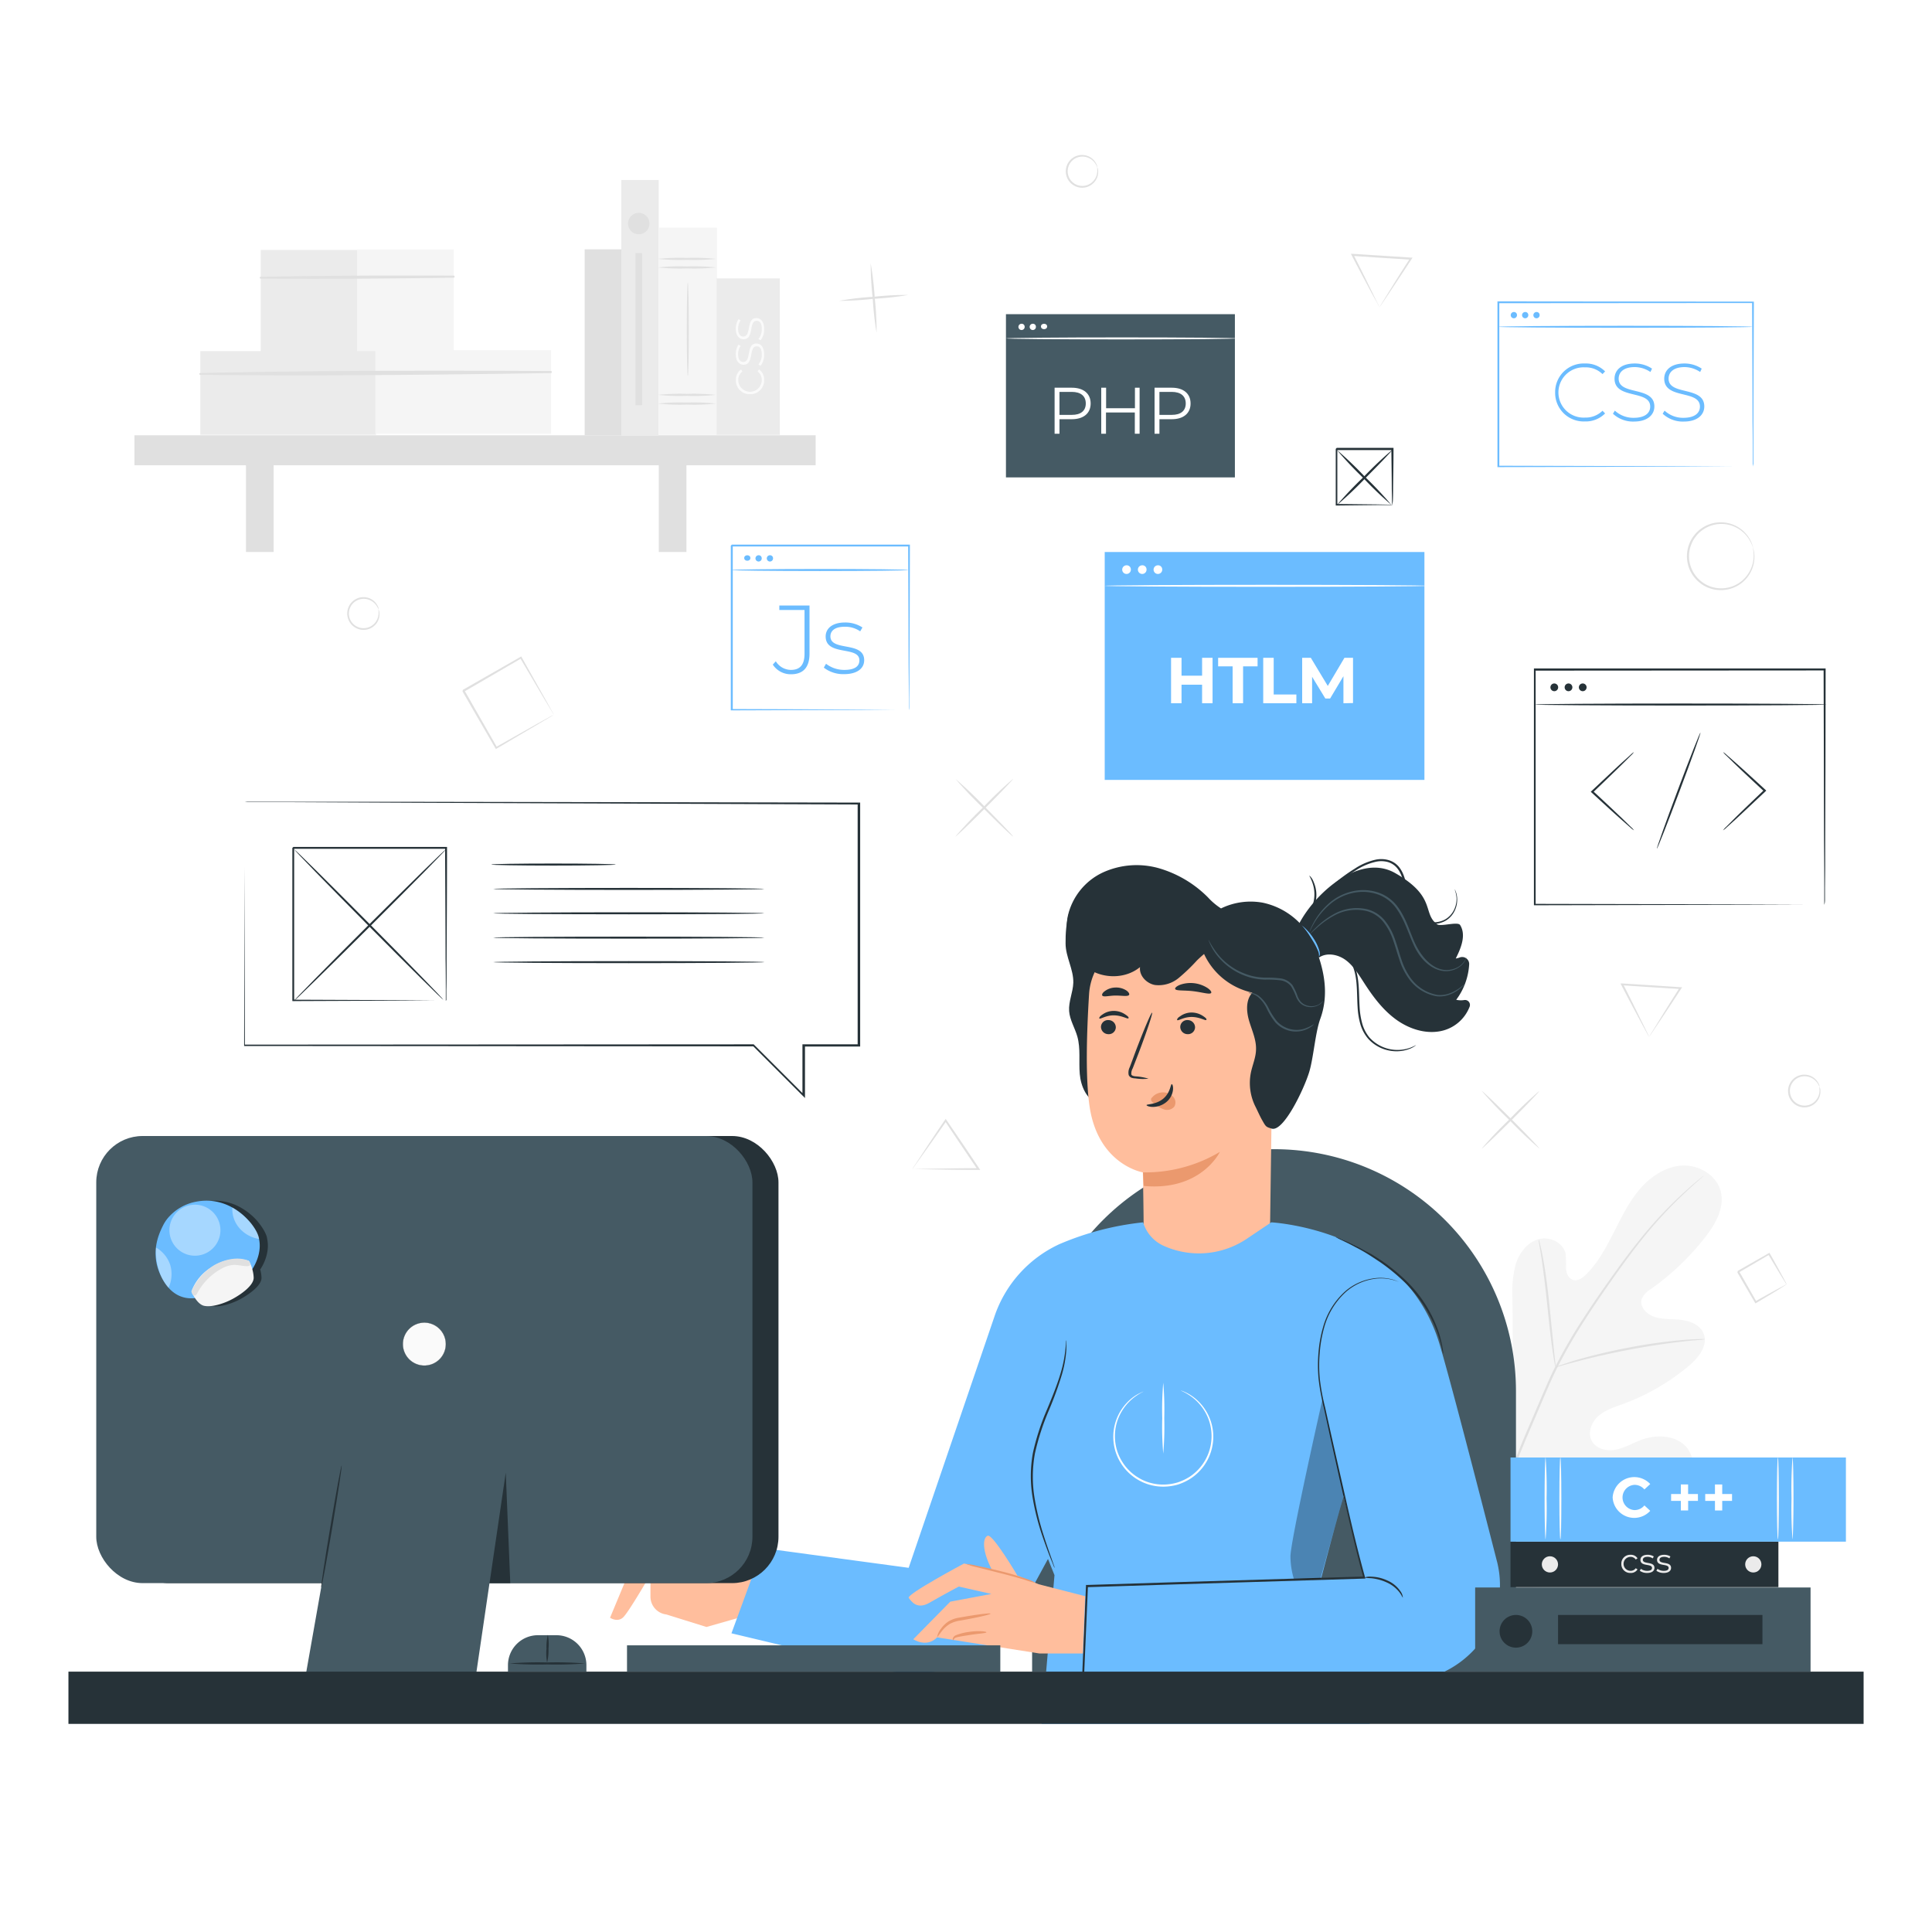 <svg class="animated" id="freepik_stories-coding" xmlns="http://www.w3.org/2000/svg" viewBox="0 0 500 500" version="1.1" xmlns:xlink="http://www.w3.org/1999/xlink" xmlns:svgjs="http://svgjs.com/svgjs"><style>svg#freepik_stories-coding:not(.animated) .animable {opacity: 0;}svg#freepik_stories-coding.animated #freepik--Screens--inject-43 {animation: 3s Infinite  linear wind;animation-delay: 0s;}            @keyframes wind {                0% {                    transform: rotate( 0deg );                }                25% {                    transform: rotate( 1deg );                }                75% {                    transform: rotate( -1deg );                }            }        </style><g id="freepik--background-complete--inject-43" class="animable" style="transform-origin: 252.963px 231.299px;"><path d="M380.56,408.9c-15.55-10.87-19.08-31-18.46-49.16.1-3-.23-6.22,1.21-8.87s4.8-4.47,7.51-3.2c2.24,1.06,3.22,3.67,4.48,5.84a17.72,17.72,0,0,0,7.1,6.77c1.93,1,4.31,1.62,6.21.57,2.61-1.44,2.92-5.05,2.9-8.06q0-8.42-.1-16.83a28.2,28.2,0,0,1,.9-8.94c.94-2.85,3-5.51,5.87-6.31s6.41.85,7,3.8a29.06,29.06,0,0,1,.09,3.74c.08,1.25.66,2.64,1.85,3s2.4-.5,3.3-1.38c3.11-3,5.22-7,7.19-10.85s3.88-7.87,6.7-11.19,6.72-5.94,11-6.18,8.9,2.41,10,6.64-1.38,8.55-4.08,12a67,67,0,0,1-14,13.33,5.58,5.58,0,0,0-2.34,2.52c-.65,2,1.25,4,3.23,4.66,2.25.74,4.68.51,7,.79s4.89,1.31,5.77,3.53c1.24,3.07-1.34,6.3-3.87,8.41a57.42,57.42,0,0,1-17,9.83c-2.21.81-4.54,1.52-6.33,3.08s-2.86,4.26-1.78,6.38,3.84,2.8,6.16,2.37,4.4-1.69,6.61-2.53c4.13-1.56,9.48-1.27,12.12,2.3a9.51,9.51,0,0,1,1,8.43,22,22,0,0,1-4.56,7.43,57.92,57.92,0,0,1-24.71,17.37c-9.6,3.33-18.49,4.23-28,.74" style="fill: rgb(245, 245, 245); transform-origin: 403.805px 356.394px;" id="elbm8503tpbxn" class="animable"></path><path d="M380.33,422.34a132.19,132.19,0,0,1,4.91-24.81,270.76,270.76,0,0,1,10.71-29l3.2-7.47c1.05-2.45,2.1-4.87,3.27-7.19A134.37,134.37,0,0,1,409.9,341c2.58-4,5.17-7.68,7.62-11.11s4.81-6.58,7.08-9.36a106,106,0,0,1,11.65-12.32c1.48-1.35,2.67-2.35,3.48-3l.93-.75a1.51,1.51,0,0,1,.33-.24,2.44,2.44,0,0,1-.29.28l-.89.8c-.79.7-2,1.72-3.42,3.09a113.24,113.24,0,0,0-11.49,12.41c-2.24,2.79-4.57,5.94-7,9.38s-5,7.13-7.56,11.12a136.13,136.13,0,0,0-7.43,12.86c-1.16,2.3-2.19,4.71-3.25,7.17l-3.19,7.46a276.22,276.22,0,0,0-10.73,29,134.48,134.48,0,0,0-5,24.7" style="fill: rgb(224, 224, 224); transform-origin: 410.66px 363.355px;" id="elslagzednjgf" class="animable"></path><path d="M402.58,353.82a5.93,5.93,0,0,1-.3-1.28c-.16-.83-.34-2-.56-3.54-.42-3-.87-7.16-1.34-11.74s-1-8.73-1.45-11.71c-.23-1.5-.43-2.7-.58-3.53a6.26,6.26,0,0,1-.17-1.31,5.8,5.8,0,0,1,.38,1.26c.21.82.47,2,.75,3.51.57,3,1.14,7.12,1.62,11.72s.87,8.62,1.18,11.75c.15,1.41.28,2.6.39,3.56A7.53,7.53,0,0,1,402.58,353.82Z" style="fill: rgb(224, 224, 224); transform-origin: 400.381px 337.265px;" id="elloa85zqeu" class="animable"></path><path d="M441.27,346.59a8.67,8.67,0,0,1-1.54.19c-1,.08-2.43.2-4.2.41-3.55.38-8.42,1.08-13.77,2.09s-10.15,2.14-13.6,3.06c-1.72.44-3.11.84-4.07,1.11a7.33,7.33,0,0,1-1.51.37,8.65,8.65,0,0,1,1.44-.58c1-.33,2.32-.79,4-1.28,3.43-1,8.23-2.21,13.6-3.23a135.75,135.75,0,0,1,13.83-1.93c1.78-.16,3.23-.22,4.23-.24A7.76,7.76,0,0,1,441.27,346.59Z" style="fill: rgb(224, 224, 224); transform-origin: 421.925px 350.176px;" id="el5z8xj4aooft" class="animable"></path><path d="M385.72,396.82s-.11-.15-.26-.47l-.67-1.4c-.57-1.22-1.34-3-2.28-5.22-1.86-4.43-4.25-10.64-6.79-17.52s-4.87-13.1-6.64-17.57L367,349.36c-.23-.58-.42-1.05-.57-1.44a1.93,1.93,0,0,1-.16-.52,1.81,1.81,0,0,1,.26.47l.67,1.4c.56,1.22,1.34,3,2.27,5.22,1.87,4.44,4.26,10.64,6.8,17.52s4.86,13.11,6.64,17.57l2.11,5.28c.23.58.41,1.06.57,1.45A2.06,2.06,0,0,1,385.72,396.82Z" style="fill: rgb(224, 224, 224); transform-origin: 375.995px 372.11px;" id="eln4f5e0njfom" class="animable"></path><path d="M437.14,380.25a1.9,1.9,0,0,1-.51.21l-1.49.5-5.51,1.79c-4.65,1.5-11.05,3.66-18.11,6.05s-13.49,4.49-18.17,5.91c-2.35.7-4.24,1.26-5.56,1.61l-1.53.4a1.68,1.68,0,0,1-.54.1,2.12,2.12,0,0,1,.51-.21l1.49-.5,5.51-1.78c4.65-1.51,11-3.67,18.11-6.06s13.49-4.49,18.17-5.9c2.35-.71,4.25-1.26,5.57-1.62l1.52-.4A2.13,2.13,0,0,1,437.14,380.25Z" style="fill: rgb(224, 224, 224); transform-origin: 411.43px 388.535px;" id="el362xvincrny" class="animable"></path><path d="M462.4,332.46a4,4,0,0,1-.4-.59l-1-1.61c-.84-1.38-2-3.32-3.4-5.65l.31.08L450,329.32c0,.07.18-.68.09-.36h0l0,0,0,.07.08.13.15.28.32.54.61,1.06,1.18,2.06,2.15,3.77-.31-.08c2.36-1.33,4.35-2.43,5.77-3.2l1.67-.89a3.31,3.31,0,0,1,.64-.31,4.67,4.67,0,0,1-.51.35l-1.57,1c-1.36.84-3.35,2.05-5.77,3.47l-.2.11-.11-.19c-.68-1.16-1.42-2.42-2.19-3.75l-1.2-2.05-.61-1.06-.32-.54-.15-.28-.08-.13,0-.07,0,0v0h0c-.08.32.12-.43.1-.35l8-4.57.19-.11.11.19c1.39,2.44,2.51,4.49,3.27,5.89.35.65.64,1.18.87,1.63A2.53,2.53,0,0,1,462.4,332.46Z" style="fill: rgb(224, 224, 224); transform-origin: 456.01px 330.77px;" id="elnab5ssnwid" class="animable"></path><g id="elsu1cml4w6qi"><rect x="151.31" y="64.53" width="9.67" height="48.12" style="fill: rgb(224, 224, 224); transform-origin: 156.145px 88.59px; transform: rotate(-0.31deg);" class="animable"></rect></g><g id="elt6d1vj89oq"><rect x="67.47" y="64.69" width="25.05" height="26.57" style="fill: rgb(235, 235, 235); transform-origin: 79.995px 77.975px; transform: rotate(-0.31deg);" class="animable"></rect></g><g id="elijif0sg57jc"><rect x="92.39" y="64.56" width="25.05" height="26.57" style="fill: rgb(245, 245, 245); transform-origin: 104.915px 77.845px; transform: rotate(-0.31deg);" class="animable"></rect></g><path d="M67.44,72.1c16.64.14,33.33,0,50-.23a.27.27,0,0,0,0-.53c-16.64-.09-33.33,0-50,.3a.23.23,0,0,0,0,.46Z" style="fill: rgb(224, 224, 224); transform-origin: 92.434px 71.731px;" id="eldi8crva15rs" class="animable"></path><g id="elsgml5qud64a"><rect x="51.84" y="90.87" width="45.5" height="21.65" style="fill: rgb(235, 235, 235); transform-origin: 74.59px 101.695px; transform: rotate(-0.31deg);" class="animable"></rect></g><g id="elpyx4m3vdnl"><rect x="97.13" y="90.63" width="45.5" height="21.65" style="fill: rgb(245, 245, 245); transform-origin: 119.88px 101.455px; transform: rotate(-0.31deg);" class="animable"></rect></g><path d="M51.81,97c30.23.34,60.57,0,90.79-.45a.27.27,0,0,0,0-.53c-30.23-.16-60.57-.14-90.79.52a.23.23,0,0,0,0,.46Z" style="fill: rgb(224, 224, 224); transform-origin: 97.199px 96.537px;" id="els0yhyqeldc" class="animable"></path><rect x="34.8" y="112.65" width="176.29" height="7.76" style="fill: rgb(224, 224, 224); transform-origin: 122.945px 116.53px;" id="el3je2ovx1vp5" class="animable"></rect><rect x="63.66" y="116.38" width="7.16" height="26.47" style="fill: rgb(224, 224, 224); transform-origin: 67.24px 129.615px;" id="elm6sxoqdtti" class="animable"></rect><rect x="170.49" y="116.38" width="7.16" height="26.47" style="fill: rgb(224, 224, 224); transform-origin: 174.07px 129.615px;" id="el7883gmy1iax" class="animable"></rect><g id="elijoqt1uueb"><rect x="160.8" y="46.58" width="9.67" height="66.19" style="fill: rgb(235, 235, 235); transform-origin: 165.635px 79.675px; transform: rotate(-0.31deg);" class="animable"></rect></g><g id="el2uxyejasysi"><rect x="170.52" y="58.92" width="15.03" height="53.64" style="fill: rgb(245, 245, 245); transform-origin: 178.035px 85.74px; transform: rotate(-0.31deg);" class="animable"></rect></g><path d="M185.3,69.21a53.25,53.25,0,0,1-7.51.26,53.45,53.45,0,0,1-7.52-.26,55.33,55.33,0,0,1,7.52-.26A55.12,55.12,0,0,1,185.3,69.21Z" style="fill: rgb(224, 224, 224); transform-origin: 177.785px 69.212px;" id="el1r5x1tyuoq2j" class="animable"></path><path d="M185.3,67a55.12,55.12,0,0,1-7.51.26,55.33,55.33,0,0,1-7.52-.26,53.45,53.45,0,0,1,7.52-.26A53.25,53.25,0,0,1,185.3,67Z" style="fill: rgb(224, 224, 224); transform-origin: 177.785px 66.998px;" id="el6bqb4dxaie" class="animable"></path><path d="M185.3,104.44a52.28,52.28,0,0,1-7.51.27,52.48,52.48,0,0,1-7.52-.27,55.33,55.33,0,0,1,7.52-.26A55.12,55.12,0,0,1,185.3,104.44Z" style="fill: rgb(224, 224, 224); transform-origin: 177.785px 104.446px;" id="el0noau1sqqpnr" class="animable"></path><path d="M185.3,102.19a53.25,53.25,0,0,1-7.51.26,53.45,53.45,0,0,1-7.52-.26,55.33,55.33,0,0,1,7.52-.26A55.12,55.12,0,0,1,185.3,102.19Z" style="fill: rgb(224, 224, 224); transform-origin: 177.785px 102.192px;" id="eltmx4xzenfon" class="animable"></path><path d="M178,97.28c-.14,0-.26-5.42-.26-12.09s.12-12.09.26-12.09.26,5.41.26,12.09S178.17,97.28,178,97.28Z" style="fill: rgb(224, 224, 224); transform-origin: 178px 85.19px;" id="el3abswwtrhb7" class="animable"></path><rect x="185.46" y="72.05" width="16.36" height="40.49" style="fill: rgb(235, 235, 235); transform-origin: 193.64px 92.295px;" id="eltcicqw7th2j" class="animable"></rect><path d="M194.11,102a3.52,3.52,0,0,1-3.66-3.65,3.17,3.17,0,0,1,1.32-2.73l.38.51a2.65,2.65,0,0,0-1.08,2.22,3,3,0,0,0,6.07,0,2.62,2.62,0,0,0-1.08-2.22l.38-.51a3.2,3.2,0,0,1,1.32,2.73A3.52,3.52,0,0,1,194.11,102Z" style="fill: rgb(250, 250, 250); transform-origin: 194.105px 98.811px;" id="elk702xpni4g" class="animable"></path><path d="M196.84,94.66l-.56-.32a4.17,4.17,0,0,0,.87-2.59c0-1.52-.53-2.13-1.35-2.13-2.09,0-.55,4.78-3.38,4.78-1.09,0-2-.91-2-2.74a4.44,4.44,0,0,1,.7-2.46l.56.31a3.68,3.68,0,0,0-.65,2.17c0,1.41.58,2,1.35,2,2.16,0,.63-4.78,3.38-4.78,1.17,0,2,1,2,2.84A4.57,4.57,0,0,1,196.84,94.66Z" style="fill: rgb(250, 250, 250); transform-origin: 194.091px 91.78px;" id="elu7scra5ew5" class="animable"></path><path d="M196.84,88.07l-.56-.32a4.18,4.18,0,0,0,.87-2.6c0-1.51-.53-2.12-1.35-2.12-2.09,0-.55,4.77-3.38,4.77-1.09,0-2-.91-2-2.73a4.5,4.5,0,0,1,.7-2.47l.56.32a3.65,3.65,0,0,0-.65,2.17c0,1.4.58,2,1.35,2,2.16,0,.63-4.77,3.38-4.77,1.17,0,2,1,2,2.84A4.57,4.57,0,0,1,196.84,88.07Z" style="fill: rgb(250, 250, 250); transform-origin: 194.091px 85.195px;" id="el3mznx8k1bmg" class="animable"></path><circle cx="165.31" cy="57.86" r="2.78" style="fill: rgb(224, 224, 224); transform-origin: 165.31px 57.86px;" id="elcca853zp0du" class="animable"></circle><rect x="164.45" y="65.5" width="1.72" height="39.37" style="fill: rgb(224, 224, 224); transform-origin: 165.31px 85.185px;" id="el1qqdcle8bng" class="animable"></rect><path d="M383.48,297.23a102.07,102.07,0,0,1,7.26-7.63,104.87,104.87,0,0,1,7.63-7.26c.1.1-3.15,3.52-7.27,7.63S383.58,297.33,383.48,297.23Z" style="fill: rgb(224, 224, 224); transform-origin: 390.926px 289.786px;" id="ela1bmz8yys5a" class="animable"></path><path d="M398.37,297.23a104.87,104.87,0,0,1-7.63-7.26,102.07,102.07,0,0,1-7.26-7.63c.1-.1,3.51,3.15,7.63,7.26S398.47,297.13,398.37,297.23Z" style="fill: rgb(224, 224, 224); transform-origin: 390.926px 289.784px;" id="el03ng72fz5stj" class="animable"></path><path d="M247.28,216.47a104.64,104.64,0,0,1,7.26-7.63,102.07,102.07,0,0,1,7.63-7.26c.1.1-3.15,3.51-7.26,7.63S247.38,216.57,247.28,216.47Z" style="fill: rgb(224, 224, 224); transform-origin: 254.726px 209.026px;" id="elzdxu3n5fdos" class="animable"></path><path d="M262.17,216.47c-.1.1-3.52-3.15-7.63-7.26a104.41,104.41,0,0,1-7.26-7.63,104.41,104.41,0,0,1,7.63,7.26C259,213,262.27,216.37,262.17,216.47Z" style="fill: rgb(224, 224, 224); transform-origin: 254.726px 209.026px;" id="eliqk4bj9xed" class="animable"></path><path d="M226.86,86.14a79.77,79.77,0,0,1-1-9,78.73,78.73,0,0,1-.53-9,78.3,78.3,0,0,1,1.05,9A77.26,77.26,0,0,1,226.86,86.14Z" style="fill: rgb(224, 224, 224); transform-origin: 226.095px 77.14px;" id="el4yanw6cusl9" class="animable"></path><path d="M235.1,76.33a79,79,0,0,1-9,1,81.76,81.76,0,0,1-9,.53,75.72,75.72,0,0,1,9-1.05A77.22,77.22,0,0,1,235.1,76.33Z" style="fill: rgb(224, 224, 224); transform-origin: 226.1px 77.094px;" id="elzqnw7zfty3h" class="animable"></path><path d="M143.37,185a1.66,1.66,0,0,1-.19-.28l-.49-.8-1.81-3-6.27-10.62.31.08L120.12,179c0,.08.18-.67.09-.35h0l0,0,0,.06.08.13.14.25.3.51.58,1q.57,1,1.14,2l2.2,3.84,4,7-.31-.09,10.74-6.07,3.07-1.7.82-.44.31-.15a10,10,0,0,1-1,.64l-3,1.77-10.75,6.34-.2.12-.11-.2-4.06-7-2.22-3.83q-.57-1-1.14-2l-.59-1-.29-.51-.14-.25-.08-.13,0-.06,0,0h0c-.08.31.12-.44.1-.36L134.7,170l.19-.11.11.19L141.15,181l1.67,3A11.75,11.75,0,0,1,143.37,185Z" style="fill: rgb(224, 224, 224); transform-origin: 131.526px 181.875px;" id="el2tkq16vfnwp" class="animable"></path><path d="M470.9,281.33s-.13-.34-.45-.87a4.08,4.08,0,0,0-2-1.66,3.87,3.87,0,0,0-3.62.43,3.8,3.8,0,1,0,5.16,5.48,4,4,0,0,0,.9-2.4c0-.63-.07-1,0-1a1.84,1.84,0,0,1,.23,1,4,4,0,0,1-.81,2.62,4.19,4.19,0,0,1-3.7,1.65,4.25,4.25,0,0,1-2-7.75,4.2,4.2,0,0,1,4-.37,4,4,0,0,1,2,1.9A1.83,1.83,0,0,1,470.9,281.33Z" style="fill: rgb(224, 224, 224); transform-origin: 466.935px 282.357px;" id="elg4hh14ebl2" class="animable"></path><path d="M284,43.32c-.05,0-.14-.34-.46-.87a4,4,0,0,0-2-1.66,3.88,3.88,0,0,0-3.62.43,3.8,3.8,0,1,0,5.16,5.48,4,4,0,0,0,.9-2.4c0-.63-.07-1,0-1a2.11,2.11,0,0,1,.23,1,4,4,0,0,1-.82,2.62,4.19,4.19,0,0,1-3.7,1.65,4.25,4.25,0,0,1-2-7.75,4.2,4.2,0,0,1,4-.37,4,4,0,0,1,2,1.9A2.1,2.1,0,0,1,284,43.32Z" style="fill: rgb(224, 224, 224); transform-origin: 280.02px 44.346px;" id="el8os0o26mn9l" class="animable"></path><path d="M98,157.77s-.14-.34-.46-.87a4,4,0,0,0-2-1.66,3.87,3.87,0,0,0-3.62.43,3.79,3.79,0,0,0,1.79,6.88,3.87,3.87,0,0,0,3.37-1.4,4.09,4.09,0,0,0,.9-2.4c0-.62-.08-1,0-1a2.11,2.11,0,0,1,.23,1,4,4,0,0,1-.81,2.63A4.17,4.17,0,0,1,93.73,163a4.24,4.24,0,0,1-2-7.74,4.22,4.22,0,0,1,4-.38,4.08,4.08,0,0,1,2,1.9A2.13,2.13,0,0,1,98,157.77Z" style="fill: rgb(224, 224, 224); transform-origin: 94.037px 158.78px;" id="elu175c88k1g" class="animable"></path><path d="M453.72,141.78c-.06,0-.22-.73-.88-1.9a8.48,8.48,0,0,0-8-4.26,8.36,8.36,0,0,0-4.13,1.48,7.7,7.7,0,0,0-1.75,1.63,8.19,8.19,0,0,0-1.25,2.15,8.28,8.28,0,0,0,2.48,9.5,7.91,7.91,0,0,0,2.14,1.27,8.12,8.12,0,0,0,2.32.57,8.39,8.39,0,0,0,4.33-.74,8.21,8.21,0,0,0,3-2.38,8.52,8.52,0,0,0,1.86-5.23c0-1.35-.23-2.08-.16-2.09a3.19,3.19,0,0,1,.16.53,7.6,7.6,0,0,1,.21,1.56,8.64,8.64,0,0,1-4.91,8,8.73,8.73,0,0,1-4.56.82,8.31,8.31,0,0,1-2.46-.58,8,8,0,0,1-2.28-1.34,8.74,8.74,0,0,1-2.63-10.08,8.05,8.05,0,0,1,1.34-2.27,8.17,8.17,0,0,1,1.86-1.72,8.68,8.68,0,0,1,8.35-.82,8.54,8.54,0,0,1,4.22,3.9,6.84,6.84,0,0,1,.58,1.46A3.57,3.57,0,0,1,453.72,141.78Z" style="fill: rgb(224, 224, 224); transform-origin: 445.314px 143.949px;" id="el9vw5jzhq7br" class="animable"></path><path d="M426.78,268.37a9.36,9.36,0,0,1-.52-.92l-1.49-2.75c-1.27-2.37-3.11-5.78-5.19-9.79l-.2-.39.44,0,7.41.46,7.69.51.42,0-.23.35c-2.42,3.73-4.53,6.89-6,9.08l-1.71,2.54a8.66,8.66,0,0,1-.61.85s.21-.38.6-1,1-1.58,1.65-2.67c1.4-2.27,3.35-5.42,5.67-9.06l.19.38-7.69-.48-7.42-.49.24-.36c2,3.91,3.64,7.29,4.84,9.73.58,1.17,1.05,2.13,1.41,2.87S426.78,268.35,426.78,268.37Z" style="fill: rgb(224, 224, 224); transform-origin: 427.36px 261.445px;" id="el7bv20yifoa9" class="animable"></path><path d="M357.05,79.54s-.18-.3-.53-.93L355,75.87c-1.27-2.37-3.11-5.79-5.19-9.8l-.2-.38.43,0,7.42.47,7.69.51.42,0-.23.35c-2.42,3.72-4.54,6.88-6,9.07l-1.71,2.55a8.66,8.66,0,0,1-.61.85s.21-.38.6-1l1.64-2.67c1.41-2.27,3.35-5.41,5.68-9l.19.38-7.69-.48-7.42-.5.24-.35c2,3.9,3.64,7.28,4.84,9.72q.86,1.77,1.41,2.88C356.87,79.13,357.05,79.51,357.05,79.54Z" style="fill: rgb(224, 224, 224); transform-origin: 357.59px 72.615px;" id="elnl5nsyie7sj" class="animable"></path><path d="M236.1,302.58a7.93,7.93,0,0,1,.56-.9l1.72-2.6c1.47-2.24,3.6-5.48,6.16-9.23l.2-.3.2.3,4.77,7,3.71,5.54.27.39h-.47c-5,0-9.37-.09-12.39-.14l-3.52-.07c-.81,0-1.24,0-1.21,0s.5,0,1.35-.05l3.6-.06c3.06-.05,7.28-.13,12.17-.14l-.21.39-3.73-5.53c-1.68-2.49-3.28-4.88-4.74-7.07h.4c-2.51,3.62-4.69,6.68-6.27,8.89l-1.86,2.6C236.37,302.23,236.12,302.57,236.1,302.58Z" style="fill: rgb(224, 224, 224); transform-origin: 244.894px 296.165px;" id="el84qftxhkxhx" class="animable"></path></g><g id="freepik--Character--inject-43" class="animable" style="transform-origin: 275.105px 334.235px;"><path d="M329.72,297.41h0A62.61,62.61,0,0,1,392.33,360v72.6a0,0,0,0,1,0,0H267.11a0,0,0,0,1,0,0V360A62.61,62.61,0,0,1,329.72,297.41Z" style="fill: rgb(69, 90, 100); transform-origin: 329.72px 365.005px;" id="elmnbpu0sf16d" class="animable"></path><path d="M171.18,397.4l-6.3,4.46-7,16.81s1.9,1.28,3.37-.08,7.09-11.13,7.09-11.13l0,5.78a4.64,4.64,0,0,0,4.11,4.58l10.38,3.24,12.74-3.63,1.09-15.16Z" style="fill: rgb(255, 190, 157); transform-origin: 177.27px 409.23px;" id="elmu3hbt2cbiq" class="animable"></path><path d="M284.37,285.63c-3.12-.9-4.65-4.47-4.93-7.7s.25-6.57-.63-9.69c-.63-2.22-1.95-4.26-2.12-6.56-.18-2.48,1-4.87,1.08-7.35.09-3.47-2-6.69-2-10.16-.07-4.8.79-12.73,5.59-12.46s12.49,8.68,11.88,13.44" style="fill: rgb(38, 50, 56); transform-origin: 284.52px 258.667px;" id="elc0cy255xu0b" class="animable"></path><path d="M329.72,245.89l-.1,4.8-1,71.76c-.11,8.33-7.36,14.87-16.28,14.68h0c-9-.19-16.33-7.16-16.35-15.58,0-8.84-.22-18.14-.22-18.14s-11.38-1.89-13.74-16.74c-1.17-7.38-.8-19.49-.18-29.39a15.69,15.69,0,0,1,17.3-14.62Z" style="fill: rgb(255, 190, 157); transform-origin: 305.493px 289.854px;" id="els6d5ry9y7h" class="animable"></path><path d="M284.93,265.71a1.92,1.92,0,0,0,1.84,1.93,1.82,1.82,0,0,0,2-1.72A1.89,1.89,0,0,0,286.9,264,1.82,1.82,0,0,0,284.93,265.71Z" style="fill: rgb(38, 50, 56); transform-origin: 286.85px 265.821px;" id="elb69oz0mpf2n" class="animable"></path><path d="M284.52,263.58c.23.25,1.68-.82,3.73-.81s3.55,1,3.77.78-.13-.56-.79-1a5.28,5.28,0,0,0-3-.93,5,5,0,0,0-3,1C284.62,263,284.4,263.47,284.52,263.58Z" style="fill: rgb(38, 50, 56); transform-origin: 288.287px 262.619px;" id="elry0hkiifds" class="animable"></path><path d="M305.45,265.71a1.9,1.9,0,0,0,1.83,1.93,1.84,1.84,0,0,0,2-1.72,1.9,1.9,0,0,0-1.84-1.92A1.81,1.81,0,0,0,305.45,265.71Z" style="fill: rgb(38, 50, 56); transform-origin: 307.365px 265.819px;" id="elzl9jybggzt8" class="animable"></path><path d="M304.66,264c.24.25,1.68-.81,3.73-.81s3.55,1,3.78.78-.13-.56-.79-1a5.33,5.33,0,0,0-3-.93,5.05,5.05,0,0,0-3,1C304.76,263.4,304.55,263.85,304.66,264Z" style="fill: rgb(38, 50, 56); transform-origin: 308.436px 263.039px;" id="elv5n3ijpfli" class="animable"></path><path d="M297.23,279.16a14.45,14.45,0,0,0-3.33-.6c-.53-.05-1-.16-1.11-.51a2.7,2.7,0,0,1,.35-1.55l1.55-4c2.15-5.67,3.7-10.34,3.47-10.42s-2.15,4.44-4.3,10.12c-.52,1.4-1,2.73-1.49,4a3.1,3.1,0,0,0-.27,2,1.32,1.32,0,0,0,.86.76,3.47,3.47,0,0,0,.89.13A13.13,13.13,0,0,0,297.23,279.16Z" style="fill: rgb(38, 50, 56); transform-origin: 295.111px 270.658px;" id="el32wwkg0z5ey" class="animable"></path><path d="M295.81,303.41a37.75,37.75,0,0,0,19.89-5.3s-4.83,10.2-19.69,8.81Z" style="fill: rgb(235, 153, 110); transform-origin: 305.755px 302.58px;" id="elqlrpw31zo9" class="animable"></path><path d="M298.09,284.1a3.7,3.7,0,0,1,3.31-1.37,3.37,3.37,0,0,1,2.33,1.25,2.13,2.13,0,0,1,.16,2.44,2.46,2.46,0,0,1-2.68.68,7.8,7.8,0,0,1-2.62-1.56,2.28,2.28,0,0,1-.59-.61.68.68,0,0,1,0-.76" style="fill: rgb(235, 153, 110); transform-origin: 301.042px 284.977px;" id="el5mn0i5j5tau" class="animable"></path><path d="M303.26,280.58c-.34,0-.34,2.21-2.24,3.78s-4.28,1.34-4.29,1.65c0,.14.52.43,1.52.46a5.56,5.56,0,0,0,3.59-1.25,4.8,4.8,0,0,0,1.73-3.17C303.66,281.12,303.41,280.57,303.26,280.58Z" style="fill: rgb(38, 50, 56); transform-origin: 300.16px 283.525px;" id="elkxfu4jabmsg" class="animable"></path><path d="M304.13,255.93c.21.56,2.25.3,4.66.59s4.35.94,4.66.44c.15-.24-.19-.76-1-1.3a8.14,8.14,0,0,0-7.1-.78C304.49,255.23,304.05,255.67,304.13,255.93Z" style="fill: rgb(38, 50, 56); transform-origin: 308.803px 255.772px;" id="elw5j8gwyfb7" class="animable"></path><path d="M285.27,257.65c.36.47,1.77,0,3.47,0s3.14.31,3.47-.17c.14-.24-.08-.71-.71-1.15a4.85,4.85,0,0,0-2.82-.76,4.79,4.79,0,0,0-2.77.94C285.31,256.94,285.11,257.42,285.27,257.65Z" style="fill: rgb(38, 50, 56); transform-origin: 288.734px 256.712px;" id="el8ltkxohlntj" class="animable"></path><path d="M335.19,241.33c3.09-8.39,15.95-21,25.84-15.4,10.83,6.16,7,10.44,10.91,13.28.93.67,5.33-.79,5.94.19,1.61,2.59.24,5.94-1.13,8.66a4.67,4.67,0,0,0,1-.26,1.81,1.81,0,0,1,2.47,1.75,16.89,16.89,0,0,1-3.35,9.19,5.35,5.35,0,0,0,2.07.07,1.28,1.28,0,0,1,1.41,1.69,10.18,10.18,0,0,1-7.45,6.34c-4.13.85-8.49-.65-11.86-3.18s-5.91-6-8.19-9.57c-1.33-2.05-2.64-4.21-4.62-5.65s-4.83-2-6.86-.64" style="fill: rgb(38, 50, 56); transform-origin: 357.807px 245.811px;" id="el8yj6mvbq4p" class="animable"></path><path d="M341.35,247.48s0-.16,0-.39a3.32,3.32,0,0,0-.25-1,16.05,16.05,0,0,0-1.61-3,18.83,18.83,0,0,0-2.11-2.74c-.6-.64-1.05-1-1-1a2.9,2.9,0,0,1,1.26.77,13.64,13.64,0,0,1,2.29,2.72,11.57,11.57,0,0,1,1.52,3.22,2.72,2.72,0,0,1,.11,1.11C341.49,247.37,341.37,247.5,341.35,247.48Z" style="fill: rgb(107, 188, 255); transform-origin: 338.976px 243.416px;" id="el8zl8g57mc17" class="animable"></path><path d="M366.46,270.5s-.11.11-.36.27a6.19,6.19,0,0,1-1.14.61,9.41,9.41,0,0,1-4.68.62,9.83,9.83,0,0,1-6.2-3.18,10.07,10.07,0,0,1-2-3.7,19.73,19.73,0,0,1-.73-4.41c-.19-3-.07-5.93-.61-8.47a12,12,0,0,0-1.23-3.43,7.84,7.84,0,0,0-2.08-2.35,6.44,6.44,0,0,0-4.26-1.44,10,10,0,0,0-1.66.35,1.51,1.51,0,0,1,.39-.22,4.78,4.78,0,0,1,1.25-.34,6.55,6.55,0,0,1,4.5,1.35,8.13,8.13,0,0,1,2.23,2.44,12.15,12.15,0,0,1,1.33,3.54c.58,2.61.47,5.54.66,8.54a19.81,19.81,0,0,0,.7,4.3,9.76,9.76,0,0,0,1.85,3.53,9.79,9.79,0,0,0,10.45,2.68C365.92,270.81,366.43,270.45,366.46,270.5Z" style="fill: rgb(38, 50, 56); transform-origin: 353.985px 258.431px;" id="eljcer2i7xqlh" class="animable"></path><path d="M376.44,230.13a2.46,2.46,0,0,1,.29.56,5.68,5.68,0,0,1,.38,1.78,6.44,6.44,0,0,1-.47,2.84,6,6,0,0,1-2.45,2.93,6.44,6.44,0,0,1-4.55.73,6.2,6.2,0,0,1-4.27-3.09,17.52,17.52,0,0,1-1.72-5.59c-.4-1.95-.78-4.06-2.1-5.65a4.87,4.87,0,0,0-2.5-1.58,6.54,6.54,0,0,0-2.92-.05,15.65,15.65,0,0,0-5.22,2.23,47.21,47.21,0,0,0-7.76,5.93,51.13,51.13,0,0,0-4.49,4.83l-1.12,1.41a2.23,2.23,0,0,1-.41.48,3.14,3.14,0,0,1,.33-.54c.22-.35.58-.84,1-1.47a42.6,42.6,0,0,1,4.4-5,45.08,45.08,0,0,1,7.75-6.07,16.13,16.13,0,0,1,5.38-2.32,6.9,6.9,0,0,1,3.16.05A5.45,5.45,0,0,1,362,224.3c1.44,1.75,1.81,3.95,2.2,5.89a17.27,17.27,0,0,0,1.63,5.45,5.78,5.78,0,0,0,3.94,2.91,6.14,6.14,0,0,0,4.28-.63,5.77,5.77,0,0,0,2.37-2.72,6.52,6.52,0,0,0,.54-2.72A7.76,7.76,0,0,0,376.44,230.13Z" style="fill: rgb(38, 50, 56); transform-origin: 357.126px 230.719px;" id="ele29ulk5kvg" class="animable"></path><path d="M338.88,226.6a4.1,4.1,0,0,1,1.09,1.65,8.31,8.31,0,0,1-1.56,9.07,4.16,4.16,0,0,1-1.58,1.2c-.05-.07.56-.52,1.31-1.44a8.88,8.88,0,0,0,1.49-8.69C339.23,227.27,338.8,226.64,338.88,226.6Z" style="fill: rgb(38, 50, 56); transform-origin: 338.754px 232.56px;" id="elad01r6cs2qo" class="animable"></path><path d="M340.36,245.06a18.77,18.77,0,0,0-13.49-11.43A17.46,17.46,0,0,0,316,235.1a17.21,17.21,0,0,1-3.37-2.85,29.49,29.49,0,0,0-12.7-7.55,21.05,21.05,0,0,0-14.58,1.13,16.44,16.44,0,0,0-9,11.25,13.54,13.54,0,0,0,4.84,13.3c4,3,10,3.07,13.85-.1-.27,2.19,1.65,4.22,3.82,4.63a8.11,8.11,0,0,0,6.17-1.8,46.63,46.63,0,0,0,4.76-4.57c.59-.57,1.2-1.12,1.82-1.65a17.92,17.92,0,0,0,12.5,10c-1.72,1.87-1.57,4.8-.86,7.24s1.86,4.82,1.81,7.36c0,2.14-.95,4.15-1.36,6.25a13.65,13.65,0,0,0,1.21,8.66c.51,1,1.14,2.46,1.71,3.45,1,1.78,1,1.78,2.48,2.23,3.06.95,8.34-10.16,9.7-14.57,1.14-3.68,1.58-10.28,2.91-13.89C344.05,257.14,342.6,250.78,340.36,245.06Z" style="fill: rgb(38, 50, 56); transform-origin: 309.491px 258.016px;" id="el0jvah9fqihy9" class="animable"></path><path d="M342.42,259a1.42,1.42,0,0,1-.21.33,3.06,3.06,0,0,1-.84.73,4.24,4.24,0,0,1-4,.15,3.62,3.62,0,0,1-1.12-.86,5.35,5.35,0,0,1-.78-1.28,15.73,15.73,0,0,0-1.36-2.84,4.24,4.24,0,0,0-2.88-1.54,28.56,28.56,0,0,0-3.76-.16,16.45,16.45,0,0,1-3.82-.53,17.48,17.48,0,0,1-3.34-1.32,16.56,16.56,0,0,1-4.75-3.73,14.25,14.25,0,0,1-2.26-3.39,8.69,8.69,0,0,1-.43-1,1.27,1.27,0,0,1-.11-.38,21.51,21.51,0,0,0,3.07,4.53,17,17,0,0,0,4.7,3.56,18.43,18.43,0,0,0,3.25,1.25,16.43,16.43,0,0,0,3.7.5,27,27,0,0,1,3.83.18,4.71,4.71,0,0,1,3.18,1.75,15.07,15.07,0,0,1,1.37,3,5.19,5.19,0,0,0,.7,1.2,3.48,3.48,0,0,0,1,.8,4.14,4.14,0,0,0,3.76,0A5.88,5.88,0,0,0,342.42,259Z" style="fill: rgb(69, 90, 100); transform-origin: 327.59px 251.91px;" id="elk54tpbgud0b" class="animable"></path><path d="M340.11,265s-.18.27-.63.61a6.57,6.57,0,0,1-2.12,1.06,6.88,6.88,0,0,1-3.53.12,7.28,7.28,0,0,1-3.75-2.17,17.86,17.86,0,0,1-2.26-3.65,9.21,9.21,0,0,0-2-2.73,4.75,4.75,0,0,0-1.94-1.11,7.16,7.16,0,0,1-.84-.17,1.85,1.85,0,0,1,.88,0,4.4,4.4,0,0,1,2.14,1,9.31,9.31,0,0,1,2.17,2.78,18.18,18.18,0,0,0,2.22,3.53,7,7,0,0,0,3.47,2.06,6.86,6.86,0,0,0,3.32,0A11,11,0,0,0,340.11,265Z" style="fill: rgb(69, 90, 100); transform-origin: 331.575px 261.936px;" id="el21wtc946o6e" class="animable"></path><path d="M379.52,247.58a1.45,1.45,0,0,1-.14.56,4.22,4.22,0,0,1-.9,1.43,5.5,5.5,0,0,1-2.26,1.43,6,6,0,0,1-3.53.14c-2.63-.64-5.1-3-6.61-6.12s-2.46-6.83-4.77-10a10.07,10.07,0,0,0-4.38-3.42,11.8,11.8,0,0,0-5.16-.75,13.43,13.43,0,0,0-8,3.56,19.13,19.13,0,0,0-3.8,4.73c-.72,1.25-1,2-1.07,2a1.84,1.84,0,0,1,.19-.56,15.73,15.73,0,0,1,.71-1.51,18.12,18.12,0,0,1,3.72-4.9,13.69,13.69,0,0,1,8.25-3.77,12.1,12.1,0,0,1,5.39.76,10.34,10.34,0,0,1,4.6,3.58c2.4,3.29,3.24,7.08,4.79,10.08s3.8,5.33,6.27,6a5.74,5.74,0,0,0,3.35-.06,5.06,5.06,0,0,0,3.39-3.14Z" style="fill: rgb(69, 90, 100); transform-origin: 359.23px 240.847px;" id="el04h5uetck6xh" class="animable"></path><path d="M379.14,254.6s-.11.16-.36.43a11.51,11.51,0,0,1-1.23,1.06,9.76,9.76,0,0,1-2.24,1.25,7.29,7.29,0,0,1-3.37.51,11.16,11.16,0,0,1-7.37-4.62,16.82,16.82,0,0,1-2.34-4.68c-.6-1.7-1.07-3.5-1.71-5.28a15.4,15.4,0,0,0-2.59-4.78,8.18,8.18,0,0,0-4.15-2.69,11.74,11.74,0,0,0-8.34,1.06,22.85,22.85,0,0,0-4.77,3.38l-1.19,1.08a2.45,2.45,0,0,1-.43.37,2,2,0,0,1,.36-.44c.24-.28.61-.67,1.12-1.16a20.81,20.81,0,0,1,4.74-3.55,12,12,0,0,1,8.64-1.2,8.64,8.64,0,0,1,4.41,2.82,15.92,15.92,0,0,1,2.69,4.93c.65,1.81,1.12,3.61,1.7,5.3a16.94,16.94,0,0,0,2.24,4.55,10.91,10.91,0,0,0,7,4.54,7.08,7.08,0,0,0,3.23-.41,10.11,10.11,0,0,0,2.22-1.15C378.58,255.14,379.11,254.57,379.14,254.6Z" style="fill: rgb(69, 90, 100); transform-origin: 359.095px 246.445px;" id="el3wv3iryszwk" class="animable"></path><path d="M271.21,403.43l1.69,4.22-3.33,38.49h84.95l-3.79-11.51,10.56.54c16.29.82,29.6-13.73,26.43-29.73-.1-.48-.2-1-.33-1.44-5.27-20.59-12.44-48.27-14.93-56.44-4.13-13.51-13.32-19.93-13.32-19.93H359c-12.71-10.37-30-11.29-30-11.29l-6.37,4.28a22.2,22.2,0,0,1-21.53,1.77,9.64,9.64,0,0,1-5.25-6.05h0A74.79,74.79,0,0,0,274.14,322a31.8,31.8,0,0,0-16.79,18.75l-22.19,65-37.78-5.11-8.08,22.06,38.28,9.12a31.25,31.25,0,0,0,36.37-15l7.26-13.35m70.66,5.2h0s3.63-13.92,5.84-21.41l5.36,21Z" style="fill: rgb(107, 188, 255); transform-origin: 288.745px 381.24px;" id="elkv15x0vu78" class="animable"></path><path d="M370.76,435.39l-.44,0-1.28,0-5,0-18.71.07-65.11.09H280v-.25c.33-7.94.69-16.27,1.05-24.87v-.24h.24l24.19-.76L353.07,408l-.23.31c-1.78-6.49-3.23-12.81-4.63-18.84s-2.65-11.81-3.88-17.25q-.88-4.08-1.73-7.92a57.2,57.2,0,0,1-1.36-7.47,38.31,38.31,0,0,1,0-7,32.6,32.6,0,0,1,1.16-6.33,19.51,19.51,0,0,1,5.66-9.24,14.25,14.25,0,0,1,7.31-3.4,11.84,11.84,0,0,1,5.05.28,9.52,9.52,0,0,1,1.23.45c.27.11.4.18.4.18s-.55-.25-1.65-.55a12,12,0,0,0-5-.21,14.18,14.18,0,0,0-7.18,3.43,19.31,19.31,0,0,0-5.53,9.14,32.87,32.87,0,0,0-1.12,6.28,37.72,37.72,0,0,0,0,7,56.19,56.19,0,0,0,1.38,7.42c.57,2.55,1.15,5.19,1.76,7.91,1.23,5.44,2.54,11.2,3.91,17.23s2.87,12.35,4.66,18.82l.08.3h-.31L305.51,410l-24.2.76.25-.25c-.37,8.6-.73,16.93-1.07,24.87l-.25-.26,65.11.1,18.71.07,5,0,1.28,0A3.72,3.72,0,0,1,370.76,435.39Z" style="fill: rgb(38, 50, 56); transform-origin: 325.38px 383.13px;" id="el6puj8p3furq" class="animable"></path><path d="M275.92,346.85a2.37,2.37,0,0,1,.05.62c0,.41,0,1,0,1.79a29.29,29.29,0,0,1-1.15,6.47,92.35,92.35,0,0,1-3.32,9.15,62.74,62.74,0,0,0-3.66,11.26,33.93,33.93,0,0,0-.06,11.76,66.4,66.4,0,0,0,2.3,9.4c.84,2.63,1.59,4.74,2.11,6.2l.58,1.68a2.43,2.43,0,0,1,.17.6,2.54,2.54,0,0,1-.27-.56c-.17-.43-.4-1-.67-1.65-.58-1.44-1.38-3.53-2.27-6.16a61.89,61.89,0,0,1-2.42-9.44,33.66,33.66,0,0,1,0-11.93A61.56,61.56,0,0,1,271,364.7c1.4-3.38,2.63-6.43,3.41-9.07a32.09,32.09,0,0,0,1.31-6.38C275.88,347.71,275.87,346.85,275.92,346.85Z" style="fill: rgb(38, 50, 56); transform-origin: 271.375px 376.315px;" id="el6sn43xv58q6" class="animable"></path><path d="M353.07,408.27a4.18,4.18,0,0,1,1.78-.23,10.49,10.49,0,0,1,4.21,1,7.82,7.82,0,0,1,3.35,2.75,3.16,3.16,0,0,1,.65,1.67c-.09,0-.3-.62-.95-1.46a8.61,8.61,0,0,0-3.27-2.49,12.66,12.66,0,0,0-4-1.07A13,13,0,0,1,353.07,408.27Z" style="fill: rgb(38, 50, 56); transform-origin: 358.065px 410.742px;" id="elrn3lxqwbta" class="animable"></path><path d="M345.59,320.1a10.4,10.4,0,0,1,1.59.6c.51.21,1.13.46,1.84.78l2.37,1.16c.88.43,1.81,1,2.82,1.53s2,1.24,3.12,1.94a49.2,49.2,0,0,1,6.55,5.32,33.53,33.53,0,0,1,8.26,12.8,21.76,21.76,0,0,1,.76,2.54c.18.76.35,1.4.42,2a12.42,12.42,0,0,1,.22,1.69,9.72,9.72,0,0,1-.42-1.65c-.09-.54-.29-1.17-.5-1.92s-.49-1.57-.82-2.49a35,35,0,0,0-8.28-12.55,50.78,50.78,0,0,0-6.46-5.29c-1.07-.7-2.09-1.39-3.07-2s-1.9-1.13-2.77-1.58l-2.33-1.22-1.79-.86A11.74,11.74,0,0,1,345.59,320.1Z" style="fill: rgb(38, 50, 56); transform-origin: 359.565px 335.28px;" id="elvr9by8f9p9f" class="animable"></path><g id="elk9jej2asmfc"><g style="opacity: 0.3; transform-origin: 340.884px 385.32px;" class="animable"><path d="M342.28,362s-8.44,37.27-8.31,40.92a20.46,20.46,0,0,0,.87,5.66l7,.06.06-.69,5.9-21.09Z" id="ellwyzug66ull" class="animable" style="transform-origin: 340.884px 385.32px;"></path></g></g><path d="M295.9,360.12c0,.06-.89.41-2.31,1.46a13,13,0,0,0-4.33,5.89,12.46,12.46,0,0,0-.69,5,12.18,12.18,0,0,0,1.68,5.53,12.44,12.44,0,0,0,4.5,4.5,11.69,11.69,0,0,0,3.13,1.3,12.17,12.17,0,0,0,3.47.4,12.83,12.83,0,0,0,3.45-.56,13.72,13.72,0,0,0,3.07-1.45,12.6,12.6,0,0,0,4.74-15.31,12.92,12.92,0,0,0-4.62-5.67c-1.46-1-2.41-1.29-2.38-1.35a5,5,0,0,1,.68.24,11.87,11.87,0,0,1,1.82.94A12.83,12.83,0,0,1,314,371.88a13.16,13.16,0,0,1-1.42,5.82,13,13,0,0,1-4.42,4.93,14.43,14.43,0,0,1-3.19,1.53,13.55,13.55,0,0,1-3.6.58,12.87,12.87,0,0,1-6.87-1.78,12.87,12.87,0,0,1-4.66-4.7,12.81,12.81,0,0,1,3.64-16.84,11.8,11.8,0,0,1,1.77-1A5.72,5.72,0,0,1,295.9,360.12Z" style="fill: rgb(255, 255, 255); transform-origin: 301.058px 372.302px;" id="el0s1bskbuvhcm" class="animable"></path><path d="M301.05,357.84a82.29,82.29,0,0,1,.26,9.18,82.29,82.29,0,0,1-.26,9.18,79.49,79.49,0,0,1-.26-9.18A79.49,79.49,0,0,1,301.05,357.84Z" style="fill: rgb(255, 255, 255); transform-origin: 301.048px 367.02px;" id="el4dm8amhd9p" class="animable"></path><path d="M268.81,410l-5.5-2.23s-6.39-10.84-7.7-10.32-1.5,3.83,1.1,8.82l-7.23-1.63s-15,8-14.29,8.91,2.12,3.12,5.39,1.22,7.55-4.17,7.55-4.17l8.45,1.91-10.65,2-9.57,9.73s3.45,2.3,6.16-.49l26.5,4.17h11.22l.6-14.83Z" style="fill: rgb(255, 190, 157); transform-origin: 258.003px 412.676px;" id="elrabvo2vjr4o" class="animable"></path><path d="M242.52,423.68c.12.06.56-.74,1.45-1.82a7.86,7.86,0,0,1,1.82-1.58,8,8,0,0,1,2.79-.89c4.33-.76,7.82-1.56,7.78-1.78s-3.58.21-7.93,1a7.61,7.61,0,0,0-3.05,1.07,7.17,7.17,0,0,0-1.87,1.86A4.66,4.66,0,0,0,242.52,423.68Z" style="fill: rgb(235, 153, 110); transform-origin: 249.44px 420.618px;" id="elvxa8sgf8nl9" class="animable"></path><path d="M246.68,424.5c.1,0,.15-.55.87-.75s1.93-.38,3.16-.58c2.5-.4,4.57-.49,4.58-.73s-2.11-.49-4.7-.08a13.4,13.4,0,0,0-3.26.86,1.31,1.31,0,0,0-.75.86C246.53,424.37,246.63,424.51,246.68,424.5Z" style="fill: rgb(235, 153, 110); transform-origin: 250.928px 423.321px;" id="elis6liwa088" class="animable"></path><path d="M268.08,409.68a18.9,18.9,0,0,1-2.65-.75c-1.62-.5-3.87-1.13-6.38-1.76l-6.43-1.62a13.79,13.79,0,0,1-2.63-.81,15.51,15.51,0,0,1,2.72.46c1.66.34,4,.83,6.47,1.47a64.63,64.63,0,0,1,6.37,1.91A11.88,11.88,0,0,1,268.08,409.68Z" style="fill: rgb(235, 153, 110); transform-origin: 259.035px 407.21px;" id="elfc0swi23cin" class="animable"></path></g><g id="freepik--Screens--inject-43" class="animable" style="transform-origin: 267.945px 181.085px;"><path d="M360.31,130.74a8.06,8.06,0,0,1-.06-1.08q0-1.12-.06-3c0-2.58-.06-6.15-.11-10.41l.22.23-14.46,0c0,.06.5-.49.26-.26h0v3.87c0,1.28,0,2.53,0,3.74,0,2.43,0,4.72,0,6.82l-.23-.22,10.42.11,3,.06c.69,0,1.07,0,1.09.05a6.11,6.11,0,0,1-1,.06l-2.91,0-10.56.12h-.22v-.23c0-2.1,0-4.39,0-6.82,0-1.21,0-2.46,0-3.74v-3.87h0c-.23.24.32-.32.26-.26l14.46,0h.23v.22c0,4.32-.09,7.94-.11,10.56q0,1.8-.06,2.91A9.61,9.61,0,0,1,360.31,130.74Z" style="fill: rgb(38, 50, 56); transform-origin: 353.137px 123.368px;" id="elq4m7gz6jnqm" class="animable"></path><path d="M360.31,116.43c.1.1-3.05,3.4-7,7.37a100.12,100.12,0,0,1-7.4,7,99.43,99.43,0,0,1,7-7.37A95.65,95.65,0,0,1,360.31,116.43Z" style="fill: rgb(38, 50, 56); transform-origin: 353.111px 123.615px;" id="el7gz55a0w5og" class="animable"></path><path d="M360.08,130.65a92,92,0,0,1-7.24-6.92,96.44,96.44,0,0,1-6.87-7.3,97.87,97.87,0,0,1,7.24,6.93A100.16,100.16,0,0,1,360.08,130.65Z" style="fill: rgb(38, 50, 56); transform-origin: 353.025px 123.54px;" id="elgd6fevisl7f" class="animable"></path><path d="M445.93,214.89a4.52,4.52,0,0,1,.77-.88c.61-.6,1.36-1.36,2.24-2.24,1.91-1.88,4.58-4.45,7.54-7.27l.07-.06v.38c-3-2.77-5.67-5.29-7.59-7.13l-2.25-2.2a4.39,4.39,0,0,1-.78-.86,5.55,5.55,0,0,1,.91.71l2.37,2.08c2,1.77,4.71,4.25,7.7,7l.2.19-.2.19-.07.07c-3,2.81-5.67,5.34-7.64,7.15l-2.36,2.13A5.18,5.18,0,0,1,445.93,214.89Z" style="fill: rgb(38, 50, 56); transform-origin: 451.52px 204.76px;" id="elq645ih1bhi" class="animable"></path><path d="M422.87,194.63a4.52,4.52,0,0,1-.77.88l-2.25,2.24c-1.91,1.88-4.57,4.45-7.53,7.27l-.07.06v-.38c3,2.77,5.66,5.29,7.59,7.13l2.25,2.2a4.39,4.39,0,0,1,.78.86,4.91,4.91,0,0,1-.91-.71c-.65-.56-1.44-1.26-2.37-2.08-2-1.77-4.71-4.25-7.7-7l-.2-.19.2-.19.07-.07c3-2.81,5.67-5.34,7.64-7.15l2.36-2.13A5.87,5.87,0,0,1,422.87,194.63Z" style="fill: rgb(38, 50, 56); transform-origin: 417.28px 204.76px;" id="elfds608y1r9" class="animable"></path><path d="M428.79,219.66c-.13,0,2.29-6.83,5.4-15.13s5.76-15,5.9-14.95-2.29,6.83-5.41,15.13S428.92,219.71,428.79,219.66Z" style="fill: rgb(38, 50, 56); transform-origin: 434.44px 204.62px;" id="eltyoojp9b3h9" class="animable"></path><path d="M472.12,234.16s0-.4,0-1.14,0-1.84,0-3.26c0-2.86,0-7-.06-12.34,0-10.63-.07-25.81-.11-44.12l.21.21-75,.05h0l.26-.26c0,22,0,42.77,0,60.86l-.24-.24,54.15.12,15.35.06,4.08,0h1.05l.36,0h-1.36l-4,0-15.3.06-54.3.12h-.23v-.23c0-18.09,0-38.86,0-60.86V173h.27l75,0h.22v.22c0,18.36-.08,33.6-.11,44.26,0,5.29,0,9.44-.06,12.29,0,1.4,0,2.48,0,3.22S472.12,234.16,472.12,234.16Z" style="fill: rgb(38, 50, 56); transform-origin: 434.725px 203.64px;" id="elq8joo8erbnd" class="animable"></path><path d="M472.71,182.33c0,.14-16.93.26-37.8.26s-37.81-.12-37.81-.26,16.92-.26,37.81-.26S472.71,182.18,472.71,182.33Z" style="fill: rgb(38, 50, 56); transform-origin: 434.905px 182.33px;" id="elbcqm45bvp6j" class="animable"></path><path d="M403.25,177.88a1,1,0,1,1-1-1A1,1,0,0,1,403.25,177.88Z" style="fill: rgb(38, 50, 56); transform-origin: 402.25px 177.88px;" id="el9knrqhnp1pv" class="animable"></path><path d="M406.93,177.88a1,1,0,1,1-1-1A1,1,0,0,1,406.93,177.88Z" style="fill: rgb(38, 50, 56); transform-origin: 405.93px 177.88px;" id="elg8ckfv7mkgb" class="animable"></path><path d="M410.61,177.88a1,1,0,1,1-1-1A1,1,0,0,1,410.61,177.88Z" style="fill: rgb(38, 50, 56); transform-origin: 409.61px 177.88px;" id="elhs2c9armq5o" class="animable"></path><rect x="260.34" y="81.31" width="59.25" height="42.24" style="fill: rgb(69, 90, 100); transform-origin: 289.965px 102.43px;" id="elh5259ja14dt" class="animable"></rect><path d="M320.06,87.58c0,.14-13.38.26-29.87.26s-29.87-.12-29.87-.26,13.37-.26,29.87-.26S320.06,87.43,320.06,87.58Z" style="fill: rgb(255, 255, 255); transform-origin: 290.19px 87.58px;" id="elg5kr75hspz" class="animable"></path><path d="M265.18,84.49a.81.81,0,1,1-.8-.7A.76.76,0,0,1,265.18,84.49Z" style="fill: rgb(255, 255, 255); transform-origin: 264.377px 84.599px;" id="el167hwdw1euk" class="animable"></path><path d="M268.09,84.49a.81.81,0,1,1-.8-.7A.76.76,0,0,1,268.09,84.49Z" style="fill: rgb(255, 255, 255); transform-origin: 267.288px 84.599px;" id="elb9vbi6g8evf" class="animable"></path><ellipse cx="270.2" cy="84.49" rx="0.8" ry="0.7" style="fill: rgb(255, 255, 255); transform-origin: 270.2px 84.49px;" id="ell1d8mkdmal" class="animable"></ellipse><path d="M282.26,104.42c0,2.54-1.84,4.07-4.87,4.07h-3.2v3.76h-1.26V100.34h4.46C280.42,100.34,282.26,101.87,282.26,104.42Zm-1.26,0c0-1.9-1.26-3-3.64-3h-3.17v5.95h3.17C279.74,107.38,281,106.29,281,104.42Z" style="fill: rgb(255, 255, 255); transform-origin: 277.595px 106.295px;" id="els86akxzuuj" class="animable"></path><path d="M294.93,100.34v11.91h-1.24v-5.5h-7.46v5.5H285V100.34h1.26v5.31h7.46v-5.31Z" style="fill: rgb(255, 255, 255); transform-origin: 289.965px 106.295px;" id="eloh0peg4292" class="animable"></path><path d="M308.12,104.42c0,2.54-1.83,4.07-4.86,4.07h-3.2v3.76H298.8V100.34h4.46C306.29,100.34,308.12,101.87,308.12,104.42Zm-1.25,0c0-1.9-1.26-3-3.64-3h-3.17v5.95h3.17C305.61,107.38,306.87,106.29,306.87,104.42Z" style="fill: rgb(255, 255, 255); transform-origin: 303.46px 106.295px;" id="el8dm75k2t6uv" class="animable"></path><path d="M200,172l.78-.86a4.63,4.63,0,0,0,3.92,2.23c2.35,0,3.51-1.34,3.51-4.17V157.86h-6.52V156.7h7.81v12.47c0,3.56-1.65,5.33-4.8,5.33A5.53,5.53,0,0,1,200,172Z" style="fill: rgb(107, 188, 255); transform-origin: 204.75px 165.6px;" id="elne6toxyupf" class="animable"></path><path d="M213.2,172.78l.58-1a7.65,7.65,0,0,0,4.74,1.59c2.78,0,3.89-1,3.89-2.47,0-3.84-8.73-1-8.73-6.19,0-2,1.66-3.61,5-3.61a8.07,8.07,0,0,1,4.52,1.29l-.58,1a6.78,6.78,0,0,0-4-1.19c-2.57,0-3.71,1.06-3.71,2.48,0,4,8.74,1.16,8.74,6.18,0,2.15-1.85,3.61-5.21,3.61A8.24,8.24,0,0,1,213.2,172.78Z" style="fill: rgb(107, 188, 255); transform-origin: 218.425px 167.786px;" id="el5cekl8ylgph" class="animable"></path><path d="M235.2,183.76s0-.28,0-.81,0-1.31,0-2.29c0-2,0-4.95-.06-8.66,0-7.45-.06-18.05-.11-30.8l.22.22-45.87,0c-.06.06.49-.49.26-.25h0v11.42c0,3.75,0,7.41,0,11,0,7.15,0,13.91,0,20.14l-.23-.23,33.15.11,9.37.06,2.48,0H235l.23,0h-.82l-2.44,0-9.31.06-33.3.11h-.23v-.23c0-6.23,0-13,0-20.14,0-3.57,0-7.23,0-11V141.22h0l.26-.27,45.87,0h.22v.22c0,12.81-.08,23.46-.11,30.94,0,3.69,0,6.6-.06,8.61,0,1,0,1.72,0,2.25S235.2,183.76,235.2,183.76Z" style="fill: rgb(107, 188, 255); transform-origin: 212.305px 162.395px;" id="eltc18wd041f" class="animable"></path><path d="M235.1,147.52c0,.14-10.25.26-22.9.26s-22.9-.12-22.9-.26,10.25-.27,22.9-.27S235.1,147.37,235.1,147.52Z" style="fill: rgb(107, 188, 255); transform-origin: 212.2px 147.515px;" id="elcz36ou8jk3o" class="animable"></path><ellipse cx="193.4" cy="144.41" rx="0.8" ry="0.71" style="fill: rgb(107, 188, 255); transform-origin: 193.4px 144.41px;" id="el9kcn3rtncn7" class="animable"></ellipse><path d="M197.13,144.41a.81.81,0,1,1-.8-.71A.76.76,0,0,1,197.13,144.41Z" style="fill: rgb(107, 188, 255); transform-origin: 196.326px 144.509px;" id="elid4033dabhd" class="animable"></path><path d="M200.06,144.41a.81.81,0,1,1-.8-.71A.76.76,0,0,1,200.06,144.41Z" style="fill: rgb(107, 188, 255); transform-origin: 199.256px 144.509px;" id="elffz5tjohsro" class="animable"></path><path d="M402.47,101.58a7.39,7.39,0,0,1,7.67-7.51,7.05,7.05,0,0,1,5.26,2.05l-.67.7a6.18,6.18,0,0,0-4.54-1.75,6.51,6.51,0,1,0,0,13,6.19,6.19,0,0,0,4.54-1.77l.67.7a7.07,7.07,0,0,1-5.26,2.07A7.39,7.39,0,0,1,402.47,101.58Z" style="fill: rgb(107, 188, 255); transform-origin: 408.934px 101.57px;" id="elt70i4eyxhmc" class="animable"></path><path d="M417.43,107.07l.49-.8a7.06,7.06,0,0,0,4.88,1.86c3,0,4.27-1.29,4.27-2.9,0-4.44-9.23-1.77-9.23-7.23,0-2.09,1.6-3.93,5.24-3.93a8,8,0,0,1,4.46,1.33l-.41.87A7.32,7.32,0,0,0,423.08,95c-2.88,0-4.17,1.33-4.17,3,0,4.44,9.24,1.82,9.24,7.19,0,2.09-1.67,3.91-5.33,3.91A7.6,7.6,0,0,1,417.43,107.07Z" style="fill: rgb(107, 188, 255); transform-origin: 422.79px 101.586px;" id="el1541ttmsoyg" class="animable"></path><path d="M430.3,107.07l.49-.8a7,7,0,0,0,4.88,1.86c3,0,4.27-1.29,4.27-2.9,0-4.44-9.24-1.77-9.24-7.23,0-2.09,1.61-3.93,5.25-3.93a8,8,0,0,1,4.45,1.33l-.4.87A7.32,7.32,0,0,0,436,95c-2.88,0-4.17,1.33-4.17,3,0,4.44,9.24,1.82,9.24,7.19,0,2.09-1.67,3.91-5.33,3.91A7.6,7.6,0,0,1,430.3,107.07Z" style="fill: rgb(107, 188, 255); transform-origin: 435.685px 101.587px;" id="elxgexrdthbnl" class="animable"></path><path d="M453.61,120.81s0-.28,0-.79,0-1.28,0-2.25c0-2,0-4.87-.06-8.56,0-7.39-.06-18-.11-31l.21.21-65.89.05h0l.26-.26c0,15.11,0,29.5,0,42.56l-.24-.24,47.4.12,13.59.06,3.63,0h.94a2.06,2.06,0,0,1,.33,0h-.3l-.91,0-3.58,0-13.54.06-47.56.12h-.24v-.24c0-13.06,0-27.45,0-42.56V78h.26l65.89.06h.21v.2c-.05,13-.09,23.67-.11,31.09,0,3.67,0,6.54,0,8.51q0,1.44,0,2.22C453.63,120.56,453.61,120.81,453.61,120.81Z" style="fill: rgb(107, 188, 255); transform-origin: 420.72px 99.445px;" id="el5qdkml79jci" class="animable"></path><path d="M453.61,84.57c0,.14-14.76.26-33,.26s-33-.12-33-.26,14.76-.26,33-.26S453.61,84.42,453.61,84.57Z" style="fill: rgb(107, 188, 255); transform-origin: 420.61px 84.57px;" id="elin5hw715n8e" class="animable"></path><path d="M392.59,81.46a.81.81,0,1,1-.8-.71A.76.76,0,0,1,392.59,81.46Z" style="fill: rgb(107, 188, 255); transform-origin: 391.786px 81.559px;" id="el0wy037v33aw" class="animable"></path><path d="M395.52,81.46a.81.81,0,1,1-.8-.71A.76.76,0,0,1,395.52,81.46Z" style="fill: rgb(107, 188, 255); transform-origin: 394.716px 81.559px;" id="el1n7i1y3hb7c" class="animable"></path><path d="M398.45,81.46a.81.81,0,1,1-.8-.71A.76.76,0,0,1,398.45,81.46Z" style="fill: rgb(107, 188, 255); transform-origin: 397.646px 81.559px;" id="elnto309qe3fa" class="animable"></path><rect x="285.9" y="142.86" width="82.74" height="58.98" style="fill: rgb(107, 188, 255); transform-origin: 327.27px 172.35px;" id="elx930h0mh0ei" class="animable"></rect><path d="M313.81,170.24V182H311.1v-4.8h-5.32V182h-2.71V170.24h2.71v4.62h5.32v-4.62Z" style="fill: rgb(255, 255, 255); transform-origin: 308.44px 176.12px;" id="elrcksovgafo" class="animable"></path><path d="M319,172.45h-3.75v-2.21h10.21v2.21h-3.75V182H319Z" style="fill: rgb(255, 255, 255); transform-origin: 320.355px 176.12px;" id="el8eokgfno1kg" class="animable"></path><path d="M326.92,170.24h2.71v9.5h5.87V182h-8.58Z" style="fill: rgb(255, 255, 255); transform-origin: 331.21px 176.12px;" id="el4yg40gagur4" class="animable"></path><path d="M347.68,182l0-7-3.45,5.78H343l-3.43-5.63V182H337V170.24h2.24l4.39,7.28,4.31-7.28h2.22l0,11.71Z" style="fill: rgb(255, 255, 255); transform-origin: 343.58px 176.12px;" id="eldq4pzam52pk" class="animable"></path><path d="M369.3,151.61c0,.14-18.68.26-41.72.26s-41.71-.12-41.71-.26,18.67-.26,41.71-.26S369.3,151.46,369.3,151.61Z" style="fill: rgb(255, 255, 255); transform-origin: 327.585px 151.61px;" id="elleoqi7t1xgb" class="animable"></path><path d="M292.66,147.3a1.12,1.12,0,1,1-1.12-1A1.06,1.06,0,0,1,292.66,147.3Z" style="fill: rgb(255, 255, 255); transform-origin: 291.546px 147.419px;" id="el97v81kpqehj" class="animable"></path><path d="M296.72,147.3a1.12,1.12,0,1,1-1.12-1A1.06,1.06,0,0,1,296.72,147.3Z" style="fill: rgb(255, 255, 255); transform-origin: 295.606px 147.419px;" id="eljzxqtkcjiv" class="animable"></path><path d="M300.78,147.3a1.12,1.12,0,1,1-1.12-1A1.06,1.06,0,0,1,300.78,147.3Z" style="fill: rgb(255, 255, 255); transform-origin: 299.666px 147.419px;" id="elhzkh3v6c4yt" class="animable"></path><path d="M115.37,259a.8.8,0,0,1,0-.2v-.55c0-.51,0-1.22,0-2.14,0-1.89,0-4.61-.06-8.06,0-6.93-.07-16.79-.12-28.6l.23.22-39.55,0c-.06.05.49-.49.26-.25h0v5.36c0,1.78,0,3.55,0,5.29v10.22c0,6.64,0,12.91,0,18.66l-.22-.23,28.6.12,8.06.06,2.14,0,.55,0h0l-.53,0-2.1,0-8,.06-28.74.12h-.23V259c0-5.75,0-12,0-18.66V219.46h0c-.24.23.31-.33.26-.27l39.55,0h.22v.23c0,11.87-.08,21.78-.11,28.74,0,3.43,0,6.14-.06,8q0,1.35,0,2.1c0,.22,0,.39,0,.53A1,1,0,0,1,115.37,259Z" style="fill: rgb(38, 50, 56); transform-origin: 95.645px 239.133px;" id="elhiw7i93qg1" class="animable"></path><path d="M115.37,219.84c.1.1-8.65,9-19.54,19.85S76,259.28,75.92,259.18s8.64-9,19.54-19.86S115.27,219.74,115.37,219.84Z" style="fill: rgb(38, 50, 56); transform-origin: 95.645px 239.51px;" id="elzj2q9eoyk3a" class="animable"></path><path d="M114.74,258.75c-.1.1-8.82-8.53-19.47-19.27s-19.21-19.54-19.11-19.64,8.82,8.53,19.48,19.27S114.84,258.64,114.74,258.75Z" style="fill: rgb(38, 50, 56); transform-origin: 95.45px 239.295px;" id="el1aho2aysp5r" class="animable"></path><path d="M197.82,230.05c0,.14-15.72.26-35.1.26s-35.09-.12-35.09-.26,15.71-.26,35.09-.26S197.82,229.91,197.82,230.05Z" style="fill: rgb(38, 50, 56); transform-origin: 162.725px 230.05px;" id="ellilzr77g79" class="animable"></path><path d="M197.82,236.36c0,.14-15.72.26-35.1.26s-35.09-.12-35.09-.26,15.71-.26,35.09-.26S197.82,236.21,197.82,236.36Z" style="fill: rgb(38, 50, 56); transform-origin: 162.725px 236.36px;" id="elov10wwvgxqc" class="animable"></path><path d="M197.82,242.66c0,.15-15.72.26-35.1.26s-35.09-.11-35.09-.26,15.71-.26,35.09-.26S197.82,242.52,197.82,242.66Z" style="fill: rgb(38, 50, 56); transform-origin: 162.725px 242.66px;" id="elr94mivxiaei" class="animable"></path><path d="M197.82,249c0,.14-15.72.26-35.1.26s-35.09-.12-35.09-.26,15.71-.26,35.09-.26S197.82,248.82,197.82,249Z" style="fill: rgb(38, 50, 56); transform-origin: 162.725px 249px;" id="el3ce79imb08" class="animable"></path><path d="M159.38,223.74c0,.15-7.23.27-16.13.27s-16.13-.12-16.13-.27,7.22-.26,16.13-.26S159.38,223.6,159.38,223.74Z" style="fill: rgb(38, 50, 56); transform-origin: 143.25px 223.745px;" id="el7302pzzlvu" class="animable"></path><path d="M63.36,207.51H75.13l32.93,0,114.3.2h.25V208c0,19.5,0,40.64,0,62.58v.26H208.07l.26-.26v13.59l-.44-.44-13-13,.18.07L63.36,270.7h-.18v-.17c0-19.64.08-35.41.1-46.28,0-5.41,0-9.6,0-12.45,0-1.4,0-2.48,0-3.21s0-1.08,0-1.08,0,.38,0,1.12,0,1.82,0,3.24c0,2.86,0,7.06,0,12.48,0,10.85.06,26.58.1,46.18l-.18-.18,131.74-.08h.11l.07.07,13,13-.45.19V270.27h14.55l-.26.26c0-21.94,0-43.08,0-62.58l.25.25-114.13-.44-33-.16-8.81,0-2.28,0Z" style="fill: rgb(38, 50, 56); transform-origin: 142.895px 245.84px;" id="el8wivxvedtg9" class="animable"></path></g><g id="freepik--Desk--inject-43" class="animable animator-active" style="transform-origin: 250.005px 370.07px;"><rect x="381.77" y="410.84" width="86.8" height="21.78" style="fill: rgb(69, 90, 100); transform-origin: 425.17px 421.73px;" id="el6wsnx3pisdd" class="animable"></rect><rect x="403.22" y="417.95" width="52.9" height="7.56" style="fill: rgb(38, 50, 56); transform-origin: 429.67px 421.73px;" id="el223v4ilzhae" class="animable"></rect><path d="M396.55,422.17a4.23,4.23,0,1,1-4.23-4.22A4.22,4.22,0,0,1,396.55,422.17Z" style="fill: rgb(38, 50, 56); transform-origin: 392.32px 422.18px;" id="elpl2ya2qzayg" class="animable"></path><rect x="390.92" y="398.97" width="69.33" height="11.78" style="fill: rgb(38, 50, 56); transform-origin: 425.585px 404.86px;" id="elt2guqso9ylb" class="animable"></rect><rect x="390.92" y="377.2" width="86.8" height="21.78" style="fill: rgb(107, 188, 255); transform-origin: 434.32px 388.09px;" id="eltmumku60q1k" class="animable"></rect><path d="M417.35,387.54a5.62,5.62,0,0,1,9.73-3.47l-1.51,1.4a3.32,3.32,0,0,0-2.57-1.19,3.27,3.27,0,0,0,0,6.53,3.27,3.27,0,0,0,2.57-1.21l1.51,1.4a5.6,5.6,0,0,1-9.73-3.46Z" style="fill: rgb(255, 255, 255); transform-origin: 422.215px 387.549px;" id="el06ysem22impn" class="animable"></path><path d="M439.43,388.43h-2.54v2.48H435v-2.48h-2.52v-1.78H435v-2.47h1.88v2.47h2.54Z" style="fill: rgb(255, 255, 255); transform-origin: 435.955px 387.545px;" id="eldgt9rvt2l7n" class="animable"></path><path d="M448.25,388.43h-2.54v2.48h-1.88v-2.48h-2.52v-1.78h2.52v-2.47h1.88v2.47h2.54Z" style="fill: rgb(255, 255, 255); transform-origin: 444.78px 387.545px;" id="elbeoxbzl7rik" class="animable"></path><path d="M403.82,398.37c-.14,0-.26-4.74-.26-10.59s.12-10.6.26-10.6.26,4.75.26,10.6S404,398.37,403.82,398.37Z" style="fill: rgb(250, 250, 250); transform-origin: 403.82px 387.775px;" id="elr8at3eucqlb" class="animable"></path><path d="M400,398.37c-.14,0-.26-4.74-.26-10.59s.12-10.6.26-10.6a106,106,0,0,1,.26,10.6A105.69,105.69,0,0,1,400,398.37Z" style="fill: rgb(250, 250, 250); transform-origin: 400.017px 387.775px;" id="elsy3oxzaevw" class="animable"></path><path d="M463.9,398.37a105.69,105.69,0,0,1-.26-10.59,106,106,0,0,1,.26-10.6c.14,0,.26,4.75.26,10.6S464,398.37,463.9,398.37Z" style="fill: rgb(250, 250, 250); transform-origin: 463.883px 387.775px;" id="elkz9bwj1olpn" class="animable"></path><path d="M460.12,398.37c-.14,0-.26-4.74-.26-10.59s.12-10.6.26-10.6.26,4.75.26,10.6S460.26,398.37,460.12,398.37Z" style="fill: rgb(250, 250, 250); transform-origin: 460.12px 387.775px;" id="el02sm7p3vwivb" class="animable"></path><path d="M419.6,404.72a2.27,2.27,0,0,1,2.38-2.34,2,2,0,0,1,1.81.91l-.46.32a1.57,1.57,0,0,0-1.35-.69,1.8,1.8,0,0,0,0,3.6,1.58,1.58,0,0,0,1.35-.67l.46.31a2,2,0,0,1-1.81.92A2.28,2.28,0,0,1,419.6,404.72Z" style="fill: rgb(235, 235, 235); transform-origin: 421.694px 404.73px;" id="el773fldz79ck" class="animable"></path><path d="M424.37,406.51l.29-.5a2.72,2.72,0,0,0,1.64.52c.88,0,1.24-.3,1.24-.75,0-1.21-3-.26-3-2.09,0-.75.65-1.31,1.83-1.31a3,3,0,0,1,1.63.43l-.27.5a2.38,2.38,0,0,0-1.36-.4c-.84,0-1.2.33-1.2.77,0,1.25,3,.3,3,2.08,0,.8-.7,1.32-1.9,1.32A3.15,3.15,0,0,1,424.37,406.51Z" style="fill: rgb(235, 235, 235); transform-origin: 426.27px 404.73px;" id="elbs23bzpib9v" class="animable"></path><path d="M428.67,406.51l.29-.5a2.69,2.69,0,0,0,1.64.52c.88,0,1.24-.3,1.24-.75,0-1.21-3-.26-3-2.09,0-.75.65-1.31,1.83-1.31a3,3,0,0,1,1.63.43l-.27.5a2.38,2.38,0,0,0-1.36-.4c-.84,0-1.2.33-1.2.77,0,1.25,3,.3,3,2.08,0,.8-.7,1.32-1.9,1.32A3.15,3.15,0,0,1,428.67,406.51Z" style="fill: rgb(235, 235, 235); transform-origin: 430.57px 404.73px;" id="elg21ecm6mxg5" class="animable"></path><circle cx="401.12" cy="404.86" r="2.1" style="fill: rgb(235, 235, 235); transform-origin: 401.12px 404.86px;" id="elsvuzku63f2" class="animable"></circle><circle cx="453.75" cy="404.86" r="2.1" style="fill: rgb(235, 235, 235); transform-origin: 453.75px 404.86px;" id="el6axlfhb1b4y" class="animable"></circle><rect x="31.65" y="294" width="169.82" height="115.71" rx="12" style="fill: rgb(38, 50, 56); transform-origin: 116.56px 351.855px;" id="elswcbj6h9bha" class="animable"></rect><polygon points="88.18 382.21 78.78 435.44 122.9 435.44 130.89 381.12 88.18 382.21" style="fill: rgb(69, 90, 100); transform-origin: 104.835px 408.28px;" id="el1g5b0cfix0m" class="animable"></polygon><rect x="24.91" y="294" width="169.82" height="115.71" rx="12" style="fill: rgb(69, 90, 100); transform-origin: 109.82px 351.855px;" id="elrbmz7sc0zs" class="animable"></rect><polygon points="126.69 409.71 130.89 381.12 132.06 409.71 126.69 409.71" style="fill: rgb(38, 50, 56); transform-origin: 129.375px 395.415px;" id="elri7z8sf0yo" class="animable"></polygon><path d="M88.42,379.25c.14,0-.93,7.11-2.39,15.82s-2.75,15.76-2.9,15.74.93-7.11,2.39-15.82S88.28,379.23,88.42,379.25Z" style="fill: rgb(38, 50, 56); transform-origin: 85.774px 395.03px;" id="eljfe1mll97lr" class="animable"></path><path d="M115.39,347.85a5.57,5.57,0,1,1-5.57-5.57A5.56,5.56,0,0,1,115.39,347.85Z" style="fill: rgb(250, 250, 250); transform-origin: 109.82px 347.85px;" id="el10t1go5eakd" class="animable"></path><path d="M109.82,353.44a5.59,5.59,0,1,1,5.59-5.59A5.6,5.6,0,0,1,109.82,353.44Zm0-11.13a5.54,5.54,0,1,0,5.54,5.54A5.55,5.55,0,0,0,109.82,342.31Z" style="fill: rgb(38, 50, 56); transform-origin: 109.82px 347.85px;" id="elrrayrnkn4u" class="animable"></path><path d="M67.41,328.44s2.62-3.7,1.73-7.81h0s0-1.33-2-3.94A14.58,14.58,0,0,0,65,314.42a15.9,15.9,0,0,0-2.27-1.65c-.27-.17-.44-.26-.44-.26h0a13.7,13.7,0,0,0-9.68-1.45A12.62,12.62,0,0,0,46,314.73a9.74,9.74,0,0,0-1.51,2.07A14.53,14.53,0,0,0,43,328.4c.08.26.17.52.27.77l0,.09c0,.09.07.18.11.26l.08.18c.09.21.17.41.27.61a13.88,13.88,0,0,0,.82,1.45,7.41,7.41,0,0,0,1.11,1.51h0a7.74,7.74,0,0,0,6.84,2.7,4.37,4.37,0,0,0,2.33,2c1.93.44,5.07-.53,7.35-1.75s5.55-3.55,5.5-5.54a9.45,9.45,0,0,0-.35-2.21Z" style="fill: rgb(38, 50, 56); transform-origin: 55.866px 324.409px;" id="elg3a4w1h2r8e" class="animable"></path><path d="M50.45,311.06a12.55,12.55,0,0,0-6.55,3.67,9.78,9.78,0,0,0-1.52,2.07c-1.33,2.56-3.62,7.49-.69,13.51s7.27,5.87,9.23,5.59,14.38-7.46,14.38-7.46,3.8-5.35.71-10.33C63.36,313.85,57.68,309.51,50.45,311.06Z" style="fill: rgb(107, 188, 255); transform-origin: 53.744px 323.372px;" id="elq1b5i4fs9sb" class="animable"></path><path d="M49.54,334.23s1.34,3.28,3.27,3.71,5.06-.53,7.34-1.75,5.55-3.55,5.5-5.54-1-4.2-1.33-4.38a11.49,11.49,0,0,0-9.18,1.45A12.19,12.19,0,0,0,49.54,334.23Z" style="fill: rgb(245, 245, 245); transform-origin: 57.595px 331.965px;" id="elu7xw3j3qj8k" class="animable"></path><g id="el27dj3n8xb9q"><g style="opacity: 0.4; transform-origin: 50.447px 318.377px;" class="animable"><path d="M56.26,315.25a6.6,6.6,0,1,1-8.95-2.68A6.6,6.6,0,0,1,56.26,315.25Z" style="fill: rgb(255, 255, 255); transform-origin: 50.447px 318.377px;" id="elczj1i5k2gh7" class="animable"></path></g></g><g id="elvejn26c14g"><g style="opacity: 0.4; transform-origin: 42.379px 328.07px;" class="animable"><path d="M43.62,333.27a8.39,8.39,0,0,0,.44-5.89,8.19,8.19,0,0,0-3.67-4.51,16,16,0,0,0,1,6.65A12.13,12.13,0,0,0,43.62,333.27Z" style="fill: rgb(255, 255, 255); transform-origin: 42.379px 328.07px;" id="elfo8xrg658td" class="animable"></path></g></g><g id="elz78xtx10nu"><g style="opacity: 0.4; transform-origin: 63.589px 316.575px;" class="animable"><path d="M67.06,320.64a8.44,8.44,0,0,1-5.16-2.87,7.47,7.47,0,0,1-1.77-5.26,18.26,18.26,0,0,1,4.94,4.19C67.05,319.32,67.06,320.64,67.06,320.64Z" style="fill: rgb(255, 255, 255); transform-origin: 63.589px 316.575px;" id="el5favmadu12p" class="animable"></path></g></g><path d="M49.56,334.19a2.18,2.18,0,0,0,.24.76.67.67,0,0,0,.68.33c.29-.07.45-.35.58-.61a15.49,15.49,0,0,1,6.07-6.23,7.65,7.65,0,0,1,3.38-1.09c1.08,0,2.13.27,3.21.33a1.59,1.59,0,0,0,.81-.12c.24-.12.23-.4.17-.66a.93.93,0,0,0-.38-.63c-2.84-1.17-6.36-.31-9,1.22a15,15,0,0,0-5.75,6.7" style="fill: rgb(224, 224, 224); transform-origin: 57.148px 330.507px;" id="el1bwvei6af7j" class="animable"></path><rect x="162.27" y="425.81" width="96.61" height="6.81" style="fill: rgb(69, 90, 100); transform-origin: 210.575px 429.215px;" id="elual5qjilaz" class="animable"></rect><path d="M139.16,423.19H144a7.76,7.76,0,0,1,7.76,7.76v1.67a0,0,0,0,1,0,0h-20.3a0,0,0,0,1,0,0v-1.67A7.76,7.76,0,0,1,139.16,423.19Z" style="fill: rgb(69, 90, 100); transform-origin: 141.61px 427.905px;" id="elz6ogki6vddp" class="animable"></path><path d="M151.41,430.5a93.38,93.38,0,0,1-9.78.26,93.5,93.5,0,0,1-9.79-.26,90.33,90.33,0,0,1,9.79-.26A90.21,90.21,0,0,1,151.41,430.5Z" style="fill: rgb(38, 50, 56); transform-origin: 141.625px 430.498px;" id="el15mcv8qu9gd" class="animable"></path><path d="M141.78,423.11a12.28,12.28,0,0,1,.17,3.59,12.83,12.83,0,0,1-.36,3.57,12.5,12.5,0,0,1-.16-3.58A12.94,12.94,0,0,1,141.78,423.11Z" style="fill: rgb(38, 50, 56); transform-origin: 141.69px 426.69px;" id="ellxmmaz65vq" class="animable"></path><rect x="17.71" y="432.62" width="464.59" height="13.52" style="fill: rgb(38, 50, 56); transform-origin: 250.005px 439.38px;" id="el0jrdspbicdts" class="animable"></rect></g><defs>     <filter id="active" height="200%">         <feMorphology in="SourceAlpha" result="DILATED" operator="dilate" radius="2"></feMorphology>                <feFlood flood-color="#32DFEC" flood-opacity="1" result="PINK"></feFlood>        <feComposite in="PINK" in2="DILATED" operator="in" result="OUTLINE"></feComposite>        <feMerge>            <feMergeNode in="OUTLINE"></feMergeNode>            <feMergeNode in="SourceGraphic"></feMergeNode>        </feMerge>    </filter>    <filter id="hover" height="200%">        <feMorphology in="SourceAlpha" result="DILATED" operator="dilate" radius="2"></feMorphology>                <feFlood flood-color="#ff0000" flood-opacity="0.5" result="PINK"></feFlood>        <feComposite in="PINK" in2="DILATED" operator="in" result="OUTLINE"></feComposite>        <feMerge>            <feMergeNode in="OUTLINE"></feMergeNode>            <feMergeNode in="SourceGraphic"></feMergeNode>        </feMerge>            <feColorMatrix type="matrix" values="0   0   0   0   0                0   1   0   0   0                0   0   0   0   0                0   0   0   1   0 "></feColorMatrix>    </filter></defs></svg>